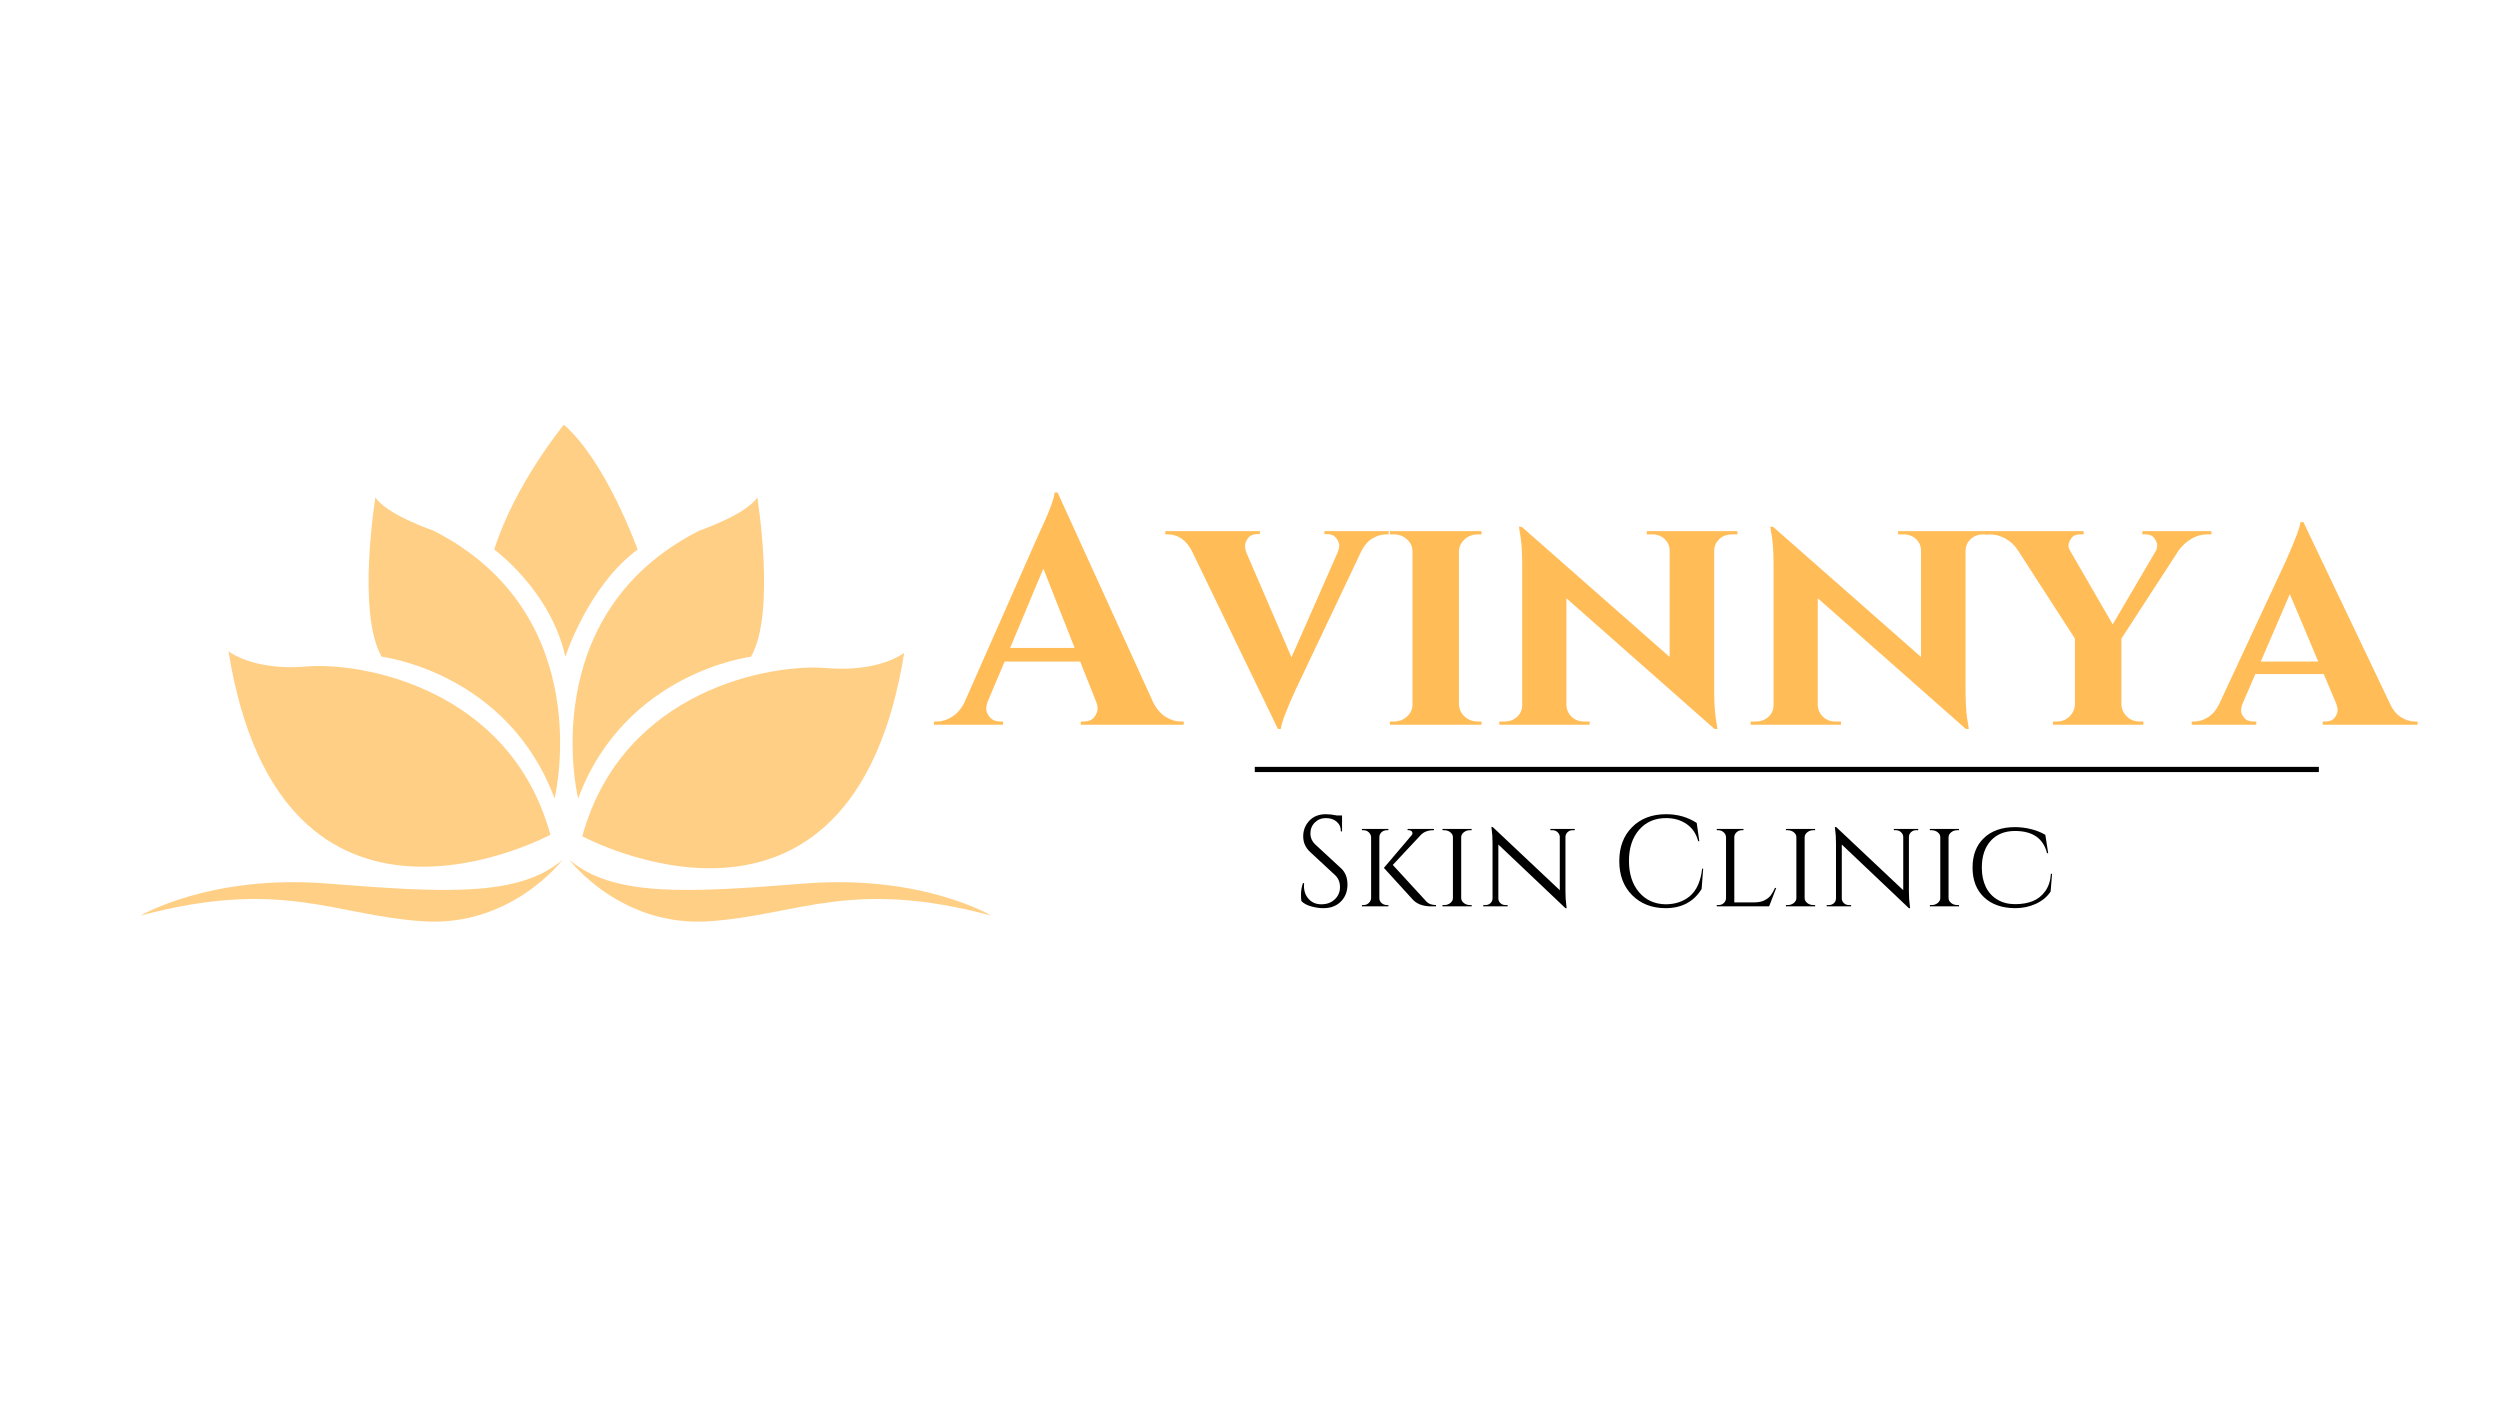 <svg xmlns="http://www.w3.org/2000/svg" xmlns:xlink="http://www.w3.org/1999/xlink" width="1920" zoomAndPan="magnify" viewBox="0 0 1440 810" height="1080" preserveAspectRatio="xMidYMid meet" version="1.0"><defs><g/><clipPath id="553bf0d0d4"><path d="M 284 244.535 L 368 244.535 L 368 379 L 284 379 Z M 284 244.535 " clip-rule="nonzero"/></clipPath><clipPath id="28e8599623"><path d="M 327 495 L 570.75 495 L 570.75 531 L 327 531 Z M 327 495 " clip-rule="nonzero"/></clipPath></defs><path fill="#ffcf86" d="M 317.031 480.809 C 317.031 480.809 161.992 564.496 131.602 375.102 C 131.602 375.102 145.695 386.555 176.527 383.91 C 207.363 381.266 293.688 395.805 317.031 480.809 Z M 317.031 480.809 " fill-opacity="1" fill-rule="nonzero"/><path fill="#ffcf86" d="M 319.633 458.898 C 319.633 458.898 344.738 353.852 249.598 305.621 C 249.598 305.621 222.512 296.371 216.234 286.461 C 216.234 286.461 205.336 353.191 219.867 378.293 C 219.867 378.293 292.363 387.008 319.453 460.012 Z M 319.633 458.898 " fill-opacity="1" fill-rule="nonzero"/><path fill="#ffcf86" d="M 335.402 481.691 C 335.402 481.691 490.441 565.379 520.832 375.984 C 520.832 375.984 506.738 387.438 475.906 384.793 C 445.07 382.148 358.746 396.684 335.402 481.691 Z M 335.402 481.691 " fill-opacity="1" fill-rule="nonzero"/><path fill="#ffcf86" d="M 332.98 460.012 C 360.066 387.008 432.562 378.293 432.562 378.293 C 447.098 353.191 436.195 286.461 436.195 286.461 C 429.918 296.371 402.832 305.621 402.832 305.621 C 307.691 353.852 332.801 458.898 332.801 458.898 Z M 332.98 460.012 " fill-opacity="1" fill-rule="nonzero"/><g clip-path="url(#553bf0d0d4)"><path fill="#ffcf86" d="M 284.695 316.523 C 284.695 316.523 317.09 339.945 325.656 378.297 C 325.656 378.297 338.539 337.77 367.277 316.523 C 367.277 316.523 349.219 265.863 324.777 244.621 C 324.777 244.621 296.367 279.156 284.695 316.523 Z M 284.695 316.523 " fill-opacity="1" fill-rule="nonzero"/></g><path fill="#ffcf86" d="M 81.012 527.375 C 81.012 527.375 121.094 503.555 188.578 508.91 C 256.062 514.266 298.863 516.715 323.992 495.266 C 323.992 495.266 294.574 534.262 243.207 530.645 C 191.836 527.031 161.797 505.789 81.012 527.375 Z M 81.012 527.375 " fill-opacity="1" fill-rule="nonzero"/><g clip-path="url(#28e8599623)"><path fill="#ffcf86" d="M 570.965 527.375 C 570.965 527.375 530.883 503.555 463.395 508.91 C 395.91 514.266 353.109 516.715 327.984 495.266 C 327.984 495.266 357.402 534.262 408.77 530.645 C 460.137 527.031 490.18 505.789 570.965 527.375 Z M 570.965 527.375 " fill-opacity="1" fill-rule="nonzero"/></g><g fill="#ffbc57" fill-opacity="1"><g transform="translate(542.985, 417.454)"><g><path d="M 137.172 -1.859 L 138.844 -1.859 L 138.844 0 L 79.547 0 L 79.547 -1.859 L 81.219 -1.859 C 83.945 -1.859 85.961 -2.691 87.266 -4.359 C 88.566 -6.035 89.219 -7.617 89.219 -9.109 C 89.219 -10.598 88.906 -12.082 88.281 -13.562 L 79.172 -36.422 L 35.688 -36.422 L 26.016 -13.562 C 25.398 -11.957 25.094 -10.441 25.094 -9.016 C 25.094 -7.586 25.773 -6.035 27.141 -4.359 C 28.504 -2.691 30.547 -1.859 33.266 -1.859 L 34.75 -1.859 L 34.75 0 L -5.016 0 L -5.016 -1.859 L -3.344 -1.859 C -0.488 -1.859 2.359 -2.723 5.203 -4.453 C 8.055 -6.191 10.41 -8.797 12.266 -12.266 L 55.203 -109.469 C 61.023 -121.738 64.125 -129.852 64.5 -133.812 L 66.172 -133.812 L 121.375 -12.641 C 123.227 -9.047 125.578 -6.348 128.422 -4.547 C 131.273 -2.754 134.191 -1.859 137.172 -1.859 Z M 38.844 -44.234 L 76.016 -44.234 L 57.984 -89.953 Z M 38.844 -44.234 "/></g></g></g><g fill="#ffbc57" fill-opacity="1"><g transform="translate(676.06, 417.454)"><g><path d="M 123.781 -109.656 L 122.297 -109.656 C 119.691 -109.656 117.086 -108.879 114.484 -107.328 C 111.891 -105.785 109.785 -103.398 108.172 -100.172 L 70.25 -20.266 C 64.801 -8.367 61.953 -0.805 61.703 2.422 L 60.031 2.422 L 10.594 -99.812 C 7.25 -106.375 2.539 -109.656 -3.531 -109.656 L -4.828 -109.656 L -4.828 -111.516 L 49.625 -111.516 L 49.625 -109.844 L 48.141 -109.844 C 45.785 -109.844 44.02 -109.066 42.844 -107.516 C 41.664 -105.973 41.078 -104.551 41.078 -103.25 C 41.078 -101.945 41.32 -100.613 41.812 -99.25 L 67.844 -38.844 L 94.422 -99.25 C 95.035 -100.738 95.344 -102.102 95.344 -103.344 C 95.344 -104.582 94.754 -105.973 93.578 -107.516 C 92.398 -109.066 90.633 -109.844 88.281 -109.844 L 86.797 -109.844 L 86.797 -111.516 L 123.781 -111.516 Z M 123.781 -109.656 "/></g></g></g><g fill="#ffbc57" fill-opacity="1"><g transform="translate(794.266, 417.454)"><g><path d="M 6.312 -1.859 L 8.547 -1.859 C 11.523 -1.859 14.066 -2.816 16.172 -4.734 C 18.273 -6.66 19.328 -8.984 19.328 -11.703 L 19.328 -99.812 C 19.328 -102.531 18.273 -104.848 16.172 -106.766 C 14.066 -108.691 11.523 -109.656 8.547 -109.656 L 6.312 -109.656 L 6.312 -111.516 L 59.109 -111.516 L 59.109 -109.656 L 56.875 -109.656 C 54.02 -109.656 51.539 -108.723 49.438 -106.859 C 47.332 -105.004 46.219 -102.719 46.094 -100 L 46.094 -11.703 C 46.219 -8.859 47.332 -6.504 49.438 -4.641 C 51.539 -2.785 54.02 -1.859 56.875 -1.859 L 59.109 -1.859 L 59.109 0 L 6.312 0 Z M 6.312 -1.859 "/></g></g></g><g fill="#ffbc57" fill-opacity="1"><g transform="translate(859.689, 417.454)"><g><path d="M 88.844 -111.516 L 141.062 -111.516 L 141.062 -109.656 L 137.906 -109.656 C 135.062 -109.656 132.676 -108.785 130.75 -107.047 C 128.832 -105.316 127.812 -103.086 127.688 -100.359 L 127.688 -19.141 C 127.688 -11.461 128.18 -5.145 129.172 -0.188 L 129.547 2.422 L 127.875 2.422 L 42.562 -72.859 L 42.562 -11.344 C 42.688 -8.613 43.707 -6.348 45.625 -4.547 C 47.551 -2.754 49.938 -1.859 52.781 -1.859 L 55.938 -1.859 L 55.938 0 L 3.906 0 L 3.906 -1.859 L 6.875 -1.859 C 9.727 -1.859 12.145 -2.754 14.125 -4.547 C 16.102 -6.348 17.094 -8.613 17.094 -11.344 L 17.094 -93.109 C 17.094 -100.547 16.598 -106.68 15.609 -111.516 L 15.234 -114.125 L 16.906 -113.938 L 102.031 -39.031 L 102.031 -100.172 C 102.031 -102.898 101.07 -105.16 99.156 -106.953 C 97.238 -108.754 94.852 -109.656 92 -109.656 L 88.844 -109.656 Z M 88.844 -111.516 "/></g></g></g><g fill="#ffbc57" fill-opacity="1"><g transform="translate(1004.473, 417.454)"><g><path d="M 88.844 -111.516 L 141.062 -111.516 L 141.062 -109.656 L 137.906 -109.656 C 135.062 -109.656 132.676 -108.785 130.75 -107.047 C 128.832 -105.316 127.812 -103.086 127.688 -100.359 L 127.688 -19.141 C 127.688 -11.461 128.18 -5.145 129.172 -0.188 L 129.547 2.422 L 127.875 2.422 L 42.562 -72.859 L 42.562 -11.344 C 42.688 -8.613 43.707 -6.348 45.625 -4.547 C 47.551 -2.754 49.938 -1.859 52.781 -1.859 L 55.938 -1.859 L 55.938 0 L 3.906 0 L 3.906 -1.859 L 6.875 -1.859 C 9.727 -1.859 12.145 -2.754 14.125 -4.547 C 16.102 -6.348 17.094 -8.613 17.094 -11.344 L 17.094 -93.109 C 17.094 -100.547 16.598 -106.68 15.609 -111.516 L 15.234 -114.125 L 16.906 -113.938 L 102.031 -39.031 L 102.031 -100.172 C 102.031 -102.898 101.07 -105.16 99.156 -106.953 C 97.238 -108.754 94.852 -109.656 92 -109.656 L 88.844 -109.656 Z M 88.844 -111.516 "/></g></g></g><g fill="#ffbc57" fill-opacity="1"><g transform="translate(1149.258, 417.454)"><g><path d="M 124.531 -109.656 L 122.109 -109.656 C 118.891 -109.656 115.82 -108.785 112.906 -107.047 C 110 -105.316 107.613 -103.148 105.75 -100.547 L 72.672 -49.625 L 72.672 -11.703 C 72.797 -8.984 73.848 -6.66 75.828 -4.734 C 77.816 -2.816 80.297 -1.859 83.266 -1.859 L 85.312 -1.859 L 85.312 0 L 33.266 0 L 33.266 -1.859 L 35.5 -1.859 C 38.352 -1.859 40.77 -2.816 42.75 -4.734 C 44.727 -6.66 45.781 -8.984 45.906 -11.703 L 45.906 -49.625 L 13.016 -100.547 C 11.273 -103.273 8.945 -105.473 6.031 -107.141 C 3.125 -108.816 0 -109.656 -3.344 -109.656 L -5.578 -109.656 L -5.578 -111.516 L 50.922 -111.516 L 50.922 -109.656 L 48.875 -109.656 C 46.52 -109.656 44.816 -108.879 43.766 -107.328 C 42.711 -105.785 42.188 -104.484 42.188 -103.422 C 42.188 -102.367 42.438 -101.41 42.938 -100.547 L 67.656 -57.797 L 92.75 -100.547 C 93.113 -101.41 93.297 -102.367 93.297 -103.422 C 93.297 -104.484 92.77 -105.785 91.719 -107.328 C 90.664 -108.879 88.961 -109.656 86.609 -109.656 L 84.75 -109.656 L 84.75 -111.516 L 124.531 -111.516 Z M 124.531 -109.656 "/></g></g></g><g fill="#ffbc57" fill-opacity="1"><g transform="translate(1267.279, 417.454)"><g><path d="M 123.781 -1.859 L 125.266 -1.859 L 125.266 0 L 70.625 0 L 70.625 -1.859 L 72.109 -1.859 C 74.586 -1.859 76.383 -2.598 77.5 -4.078 C 78.613 -5.566 79.172 -6.93 79.172 -8.172 C 79.172 -9.41 78.926 -10.711 78.438 -12.078 L 71.188 -29.188 L 31.781 -29.188 L 24.344 -11.891 C 23.852 -10.648 23.609 -9.379 23.609 -8.078 C 23.609 -6.785 24.195 -5.426 25.375 -4 C 26.551 -2.57 28.379 -1.859 30.859 -1.859 L 32.344 -1.859 L 32.344 0 L -4.828 0 L -4.828 -1.859 L -3.344 -1.859 C -0.738 -1.859 1.859 -2.66 4.453 -4.266 C 7.055 -5.879 9.164 -8.297 10.781 -11.516 L 49.25 -94.047 C 54.707 -106.305 57.555 -113.863 57.797 -116.719 L 59.484 -116.719 L 109.281 -12.266 C 110.895 -8.672 113.031 -6.035 115.688 -4.359 C 118.352 -2.691 121.051 -1.859 123.781 -1.859 Z M 34.938 -36.422 L 68.031 -36.422 L 51.672 -75.266 Z M 34.938 -36.422 "/></g></g></g><g fill="#000000" fill-opacity="1"><g transform="translate(745.067, 522.062)"><g><path d="M 4.531 -3.047 C 4.383 -3.742 4.312 -5.082 4.312 -7.062 C 4.312 -9.039 4.68 -11.145 5.422 -13.375 L 6.094 -13.375 C 6.039 -12.832 6.016 -12.289 6.016 -11.75 C 6.016 -8.727 6.93 -6.211 8.766 -4.203 C 10.598 -2.191 13.031 -1.188 16.062 -1.188 C 19.176 -1.188 21.738 -2.129 23.75 -4.016 C 25.758 -5.898 26.766 -8.266 26.766 -11.109 C 26.766 -13.961 25.797 -16.281 23.859 -18.062 L 9.594 -31.297 C 6.914 -33.773 5.578 -36.773 5.578 -40.297 C 5.578 -43.816 6.754 -46.828 9.109 -49.328 C 11.461 -51.828 14.645 -53.078 18.656 -53.078 C 20.539 -53.078 22.672 -52.832 25.047 -52.344 L 27.953 -52.344 L 27.953 -43.188 L 27.281 -43.188 C 27.281 -45.52 26.473 -47.379 24.859 -48.766 C 23.254 -50.148 21.188 -50.844 18.656 -50.844 C 16.133 -50.844 14.016 -50 12.297 -48.312 C 10.586 -46.633 9.734 -44.531 9.734 -42 C 9.734 -39.477 10.727 -37.301 12.719 -35.469 L 27.359 -21.938 C 29.836 -19.656 31.078 -16.531 31.078 -12.562 C 31.078 -8.594 29.812 -5.332 27.281 -2.781 C 24.758 -0.227 21.391 1.047 17.172 1.047 C 14.992 1.047 12.676 0.707 10.219 0.031 C 7.77 -0.633 5.875 -1.66 4.531 -3.047 Z M 4.531 -3.047 "/></g></g></g><g fill="#000000" fill-opacity="1"><g transform="translate(780.381, 522.062)"><g><path d="M 46.766 0 L 44.016 0 C 39.148 0 35.504 -1.41 33.078 -4.234 L 16.734 -22.156 L 32.719 -40.969 C 33.258 -41.656 33.344 -42.305 32.969 -42.922 C 32.594 -43.547 31.961 -43.859 31.078 -43.859 L 30.406 -43.859 L 30.406 -44.609 L 45.578 -44.609 L 45.578 -43.859 L 45.281 -43.859 C 42.25 -43.859 39.844 -42.969 38.062 -41.188 L 21.859 -23.859 L 40.297 -3.797 C 41.18 -2.703 42.094 -1.93 43.031 -1.484 C 43.977 -1.035 45.223 -0.789 46.766 -0.75 Z M 18.516 -0.75 L 19.328 -0.75 L 19.328 0 L 4.094 0 L 4.094 -0.75 L 4.984 -0.75 C 6.172 -0.75 7.188 -1.145 8.031 -1.938 C 8.875 -2.727 9.32 -3.672 9.375 -4.766 L 9.375 -39.844 C 9.32 -40.938 8.875 -41.879 8.031 -42.672 C 7.188 -43.461 6.172 -43.859 4.984 -43.859 L 4.094 -43.859 L 4.094 -44.609 L 19.328 -44.609 L 19.328 -43.859 L 18.438 -43.859 C 16.852 -43.859 15.613 -43.219 14.719 -41.938 C 14.32 -41.332 14.125 -40.66 14.125 -39.922 L 14.125 -4.688 C 14.125 -3.594 14.555 -2.66 15.422 -1.891 C 16.297 -1.129 17.328 -0.75 18.516 -0.75 Z M 18.516 -0.75 "/></g></g></g><g fill="#000000" fill-opacity="1"><g transform="translate(826.771, 522.062)"><g><path d="M 5.125 -0.75 C 6.469 -0.75 7.633 -1.145 8.625 -1.938 C 9.613 -2.727 10.109 -3.672 10.109 -4.766 L 10.109 -39.844 C 10.109 -40.938 9.613 -41.879 8.625 -42.672 C 7.633 -43.461 6.445 -43.859 5.062 -43.859 L 4.094 -43.859 L 4.094 -44.609 L 20.891 -44.609 L 20.891 -43.859 L 19.922 -43.859 C 18.586 -43.859 17.438 -43.484 16.469 -42.734 C 15.5 -41.992 14.969 -41.082 14.875 -40 L 14.875 -4.688 C 14.914 -3.594 15.43 -2.66 16.422 -1.891 C 17.422 -1.129 18.586 -0.75 19.922 -0.75 L 20.891 -0.75 L 20.969 0 L 4.094 0 L 4.094 -0.75 Z M 5.125 -0.75 "/></g></g></g><g fill="#000000" fill-opacity="1"><g transform="translate(851.751, 522.062)"><g><path d="M 54.047 -43.859 C 52.953 -43.859 52.008 -43.5 51.219 -42.781 C 50.426 -42.062 50.004 -41.18 49.953 -40.141 L 49.953 -8.469 C 49.953 -5.594 50.129 -2.867 50.484 -0.297 L 50.625 1.047 L 49.953 1.047 L 11.297 -35.609 L 11.297 -4.609 C 11.297 -3.516 11.691 -2.598 12.484 -1.859 C 13.273 -1.117 14.242 -0.75 15.391 -0.75 L 16.656 -0.75 L 16.656 0 L 2.609 0 L 2.609 -0.75 L 3.859 -0.75 C 5.004 -0.75 5.973 -1.117 6.766 -1.859 C 7.555 -2.598 7.953 -3.516 7.953 -4.609 L 7.953 -36.422 C 7.953 -39.453 7.781 -42.156 7.438 -44.531 L 7.281 -45.719 L 8.109 -45.641 L 46.688 -9.297 L 46.688 -40.141 C 46.594 -41.18 46.145 -42.062 45.344 -42.781 C 44.551 -43.5 43.613 -43.859 42.531 -43.859 L 41.266 -43.859 L 41.266 -44.609 L 55.312 -44.609 L 55.312 -43.859 Z M 54.047 -43.859 "/></g></g></g><g fill="#000000" fill-opacity="1"><g transform="translate(909.664, 522.062)"><g/></g></g><g fill="#000000" fill-opacity="1"><g transform="translate(928.25, 522.062)"><g><path d="M 31 1.047 C 23.164 0.992 16.781 -1.508 11.844 -6.469 C 6.914 -11.426 4.453 -17.957 4.453 -26.062 C 4.453 -34.164 6.914 -40.691 11.844 -45.641 C 16.781 -50.598 23.316 -53.078 31.453 -53.078 C 38.086 -53.078 43.957 -51.395 49.062 -48.031 L 50.547 -37.547 L 49.891 -37.547 C 48.797 -41.805 46.586 -45.086 43.266 -47.391 C 39.941 -49.691 36.004 -50.844 31.453 -50.844 C 24.953 -50.844 19.754 -48.586 15.859 -44.078 C 11.973 -39.578 10.031 -33.609 10.031 -26.172 C 10.031 -18.734 11.953 -12.742 15.797 -8.203 C 19.641 -3.672 24.707 -1.332 31 -1.188 C 36.551 -1.188 41.188 -2.695 44.906 -5.719 C 48.914 -8.988 51.344 -14.316 52.188 -21.703 L 52.781 -21.703 L 51.891 -10.031 C 47.379 -2.645 40.414 1.047 31 1.047 Z M 31 1.047 "/></g></g></g><g fill="#000000" fill-opacity="1"><g transform="translate(984.751, 522.062)"><g><path d="M 5.125 -0.75 C 6.312 -0.75 7.316 -1.129 8.141 -1.891 C 8.961 -2.66 9.395 -3.594 9.438 -4.688 L 9.438 -39.844 C 9.395 -40.938 8.938 -41.879 8.062 -42.672 C 7.195 -43.461 6.172 -43.859 4.984 -43.859 L 4.094 -43.859 L 4.094 -44.609 L 19.484 -44.609 L 19.484 -43.859 L 18.578 -43.859 C 17.391 -43.859 16.363 -43.461 15.5 -42.672 C 14.633 -41.879 14.203 -40.938 14.203 -39.844 L 14.203 -2.297 L 25.797 -2.297 C 28.078 -2.297 30.008 -2.691 31.594 -3.484 C 33.176 -4.285 34.375 -5.227 35.188 -6.312 C 36.008 -7.406 36.82 -8.844 37.625 -10.625 L 38.359 -10.625 L 34.266 0 L 4.094 0 L 4.094 -0.75 Z M 5.125 -0.75 "/></g></g></g><g fill="#000000" fill-opacity="1"><g transform="translate(1024.6, 522.062)"><g><path d="M 5.125 -0.75 C 6.469 -0.75 7.633 -1.145 8.625 -1.938 C 9.613 -2.727 10.109 -3.672 10.109 -4.766 L 10.109 -39.844 C 10.109 -40.938 9.613 -41.879 8.625 -42.672 C 7.633 -43.461 6.445 -43.859 5.062 -43.859 L 4.094 -43.859 L 4.094 -44.609 L 20.891 -44.609 L 20.891 -43.859 L 19.922 -43.859 C 18.586 -43.859 17.438 -43.484 16.469 -42.734 C 15.5 -41.992 14.969 -41.082 14.875 -40 L 14.875 -4.688 C 14.914 -3.594 15.43 -2.66 16.422 -1.891 C 17.422 -1.129 18.586 -0.75 19.922 -0.75 L 20.891 -0.75 L 20.969 0 L 4.094 0 L 4.094 -0.75 Z M 5.125 -0.75 "/></g></g></g><g fill="#000000" fill-opacity="1"><g transform="translate(1049.579, 522.062)"><g><path d="M 54.047 -43.859 C 52.953 -43.859 52.008 -43.5 51.219 -42.781 C 50.426 -42.062 50.004 -41.18 49.953 -40.141 L 49.953 -8.469 C 49.953 -5.594 50.129 -2.867 50.484 -0.297 L 50.625 1.047 L 49.953 1.047 L 11.297 -35.609 L 11.297 -4.609 C 11.297 -3.516 11.691 -2.598 12.484 -1.859 C 13.273 -1.117 14.242 -0.75 15.391 -0.75 L 16.656 -0.75 L 16.656 0 L 2.609 0 L 2.609 -0.75 L 3.859 -0.75 C 5.004 -0.75 5.973 -1.117 6.766 -1.859 C 7.555 -2.598 7.953 -3.516 7.953 -4.609 L 7.953 -36.422 C 7.953 -39.453 7.781 -42.156 7.438 -44.531 L 7.281 -45.719 L 8.109 -45.641 L 46.688 -9.297 L 46.688 -40.141 C 46.594 -41.18 46.145 -42.062 45.344 -42.781 C 44.551 -43.5 43.613 -43.859 42.531 -43.859 L 41.266 -43.859 L 41.266 -44.609 L 55.312 -44.609 L 55.312 -43.859 Z M 54.047 -43.859 "/></g></g></g><g fill="#000000" fill-opacity="1"><g transform="translate(1107.493, 522.062)"><g><path d="M 5.125 -0.75 C 6.469 -0.75 7.633 -1.145 8.625 -1.938 C 9.613 -2.727 10.109 -3.672 10.109 -4.766 L 10.109 -39.844 C 10.109 -40.938 9.613 -41.879 8.625 -42.672 C 7.633 -43.461 6.445 -43.859 5.062 -43.859 L 4.094 -43.859 L 4.094 -44.609 L 20.891 -44.609 L 20.891 -43.859 L 19.922 -43.859 C 18.586 -43.859 17.438 -43.484 16.469 -42.734 C 15.5 -41.992 14.969 -41.082 14.875 -40 L 14.875 -4.688 C 14.914 -3.594 15.43 -2.66 16.422 -1.891 C 17.422 -1.129 18.586 -0.75 19.922 -0.75 L 20.891 -0.75 L 20.969 0 L 4.094 0 L 4.094 -0.75 Z M 5.125 -0.75 "/></g></g></g><g fill="#000000" fill-opacity="1"><g transform="translate(1132.472, 522.062)"><g><path d="M 28.25 1.047 C 20.664 0.992 14.68 -1.109 10.297 -5.266 C 5.91 -9.43 3.719 -15.117 3.719 -22.328 C 3.719 -29.547 5.91 -35.234 10.297 -39.391 C 14.68 -43.555 20.664 -45.641 28.25 -45.641 C 31.32 -45.641 34.422 -45.242 37.547 -44.453 C 40.672 -43.66 43.367 -42.57 45.641 -41.188 L 47.281 -30.625 L 46.609 -30.625 C 44.484 -39.156 38.336 -43.422 28.172 -43.422 C 22.273 -43.422 17.613 -41.535 14.188 -37.766 C 10.77 -33.992 9.062 -28.836 9.062 -22.297 C 9.062 -18.035 9.828 -14.332 11.359 -11.188 C 12.898 -8.039 15.133 -5.598 18.062 -3.859 C 20.988 -2.129 24.383 -1.266 28.25 -1.266 C 32.113 -1.266 35.492 -1.848 38.391 -3.016 C 41.297 -4.18 43.703 -6.098 45.609 -8.766 C 47.516 -11.441 48.594 -14.766 48.844 -18.734 L 49.516 -18.734 L 48.688 -8.547 C 46.758 -5.578 43.961 -3.234 40.297 -1.516 C 36.629 0.191 32.613 1.047 28.25 1.047 Z M 28.25 1.047 "/></g></g></g><path stroke-linecap="butt" transform="matrix(0.75, 0, 0, 0.75, 722.757, 441.716)" fill="none" stroke-linejoin="miter" d="M 0.001 1.998 L 817.214 1.998 " stroke="#000000" stroke-width="4" stroke-opacity="1" stroke-miterlimit="4"/></svg>